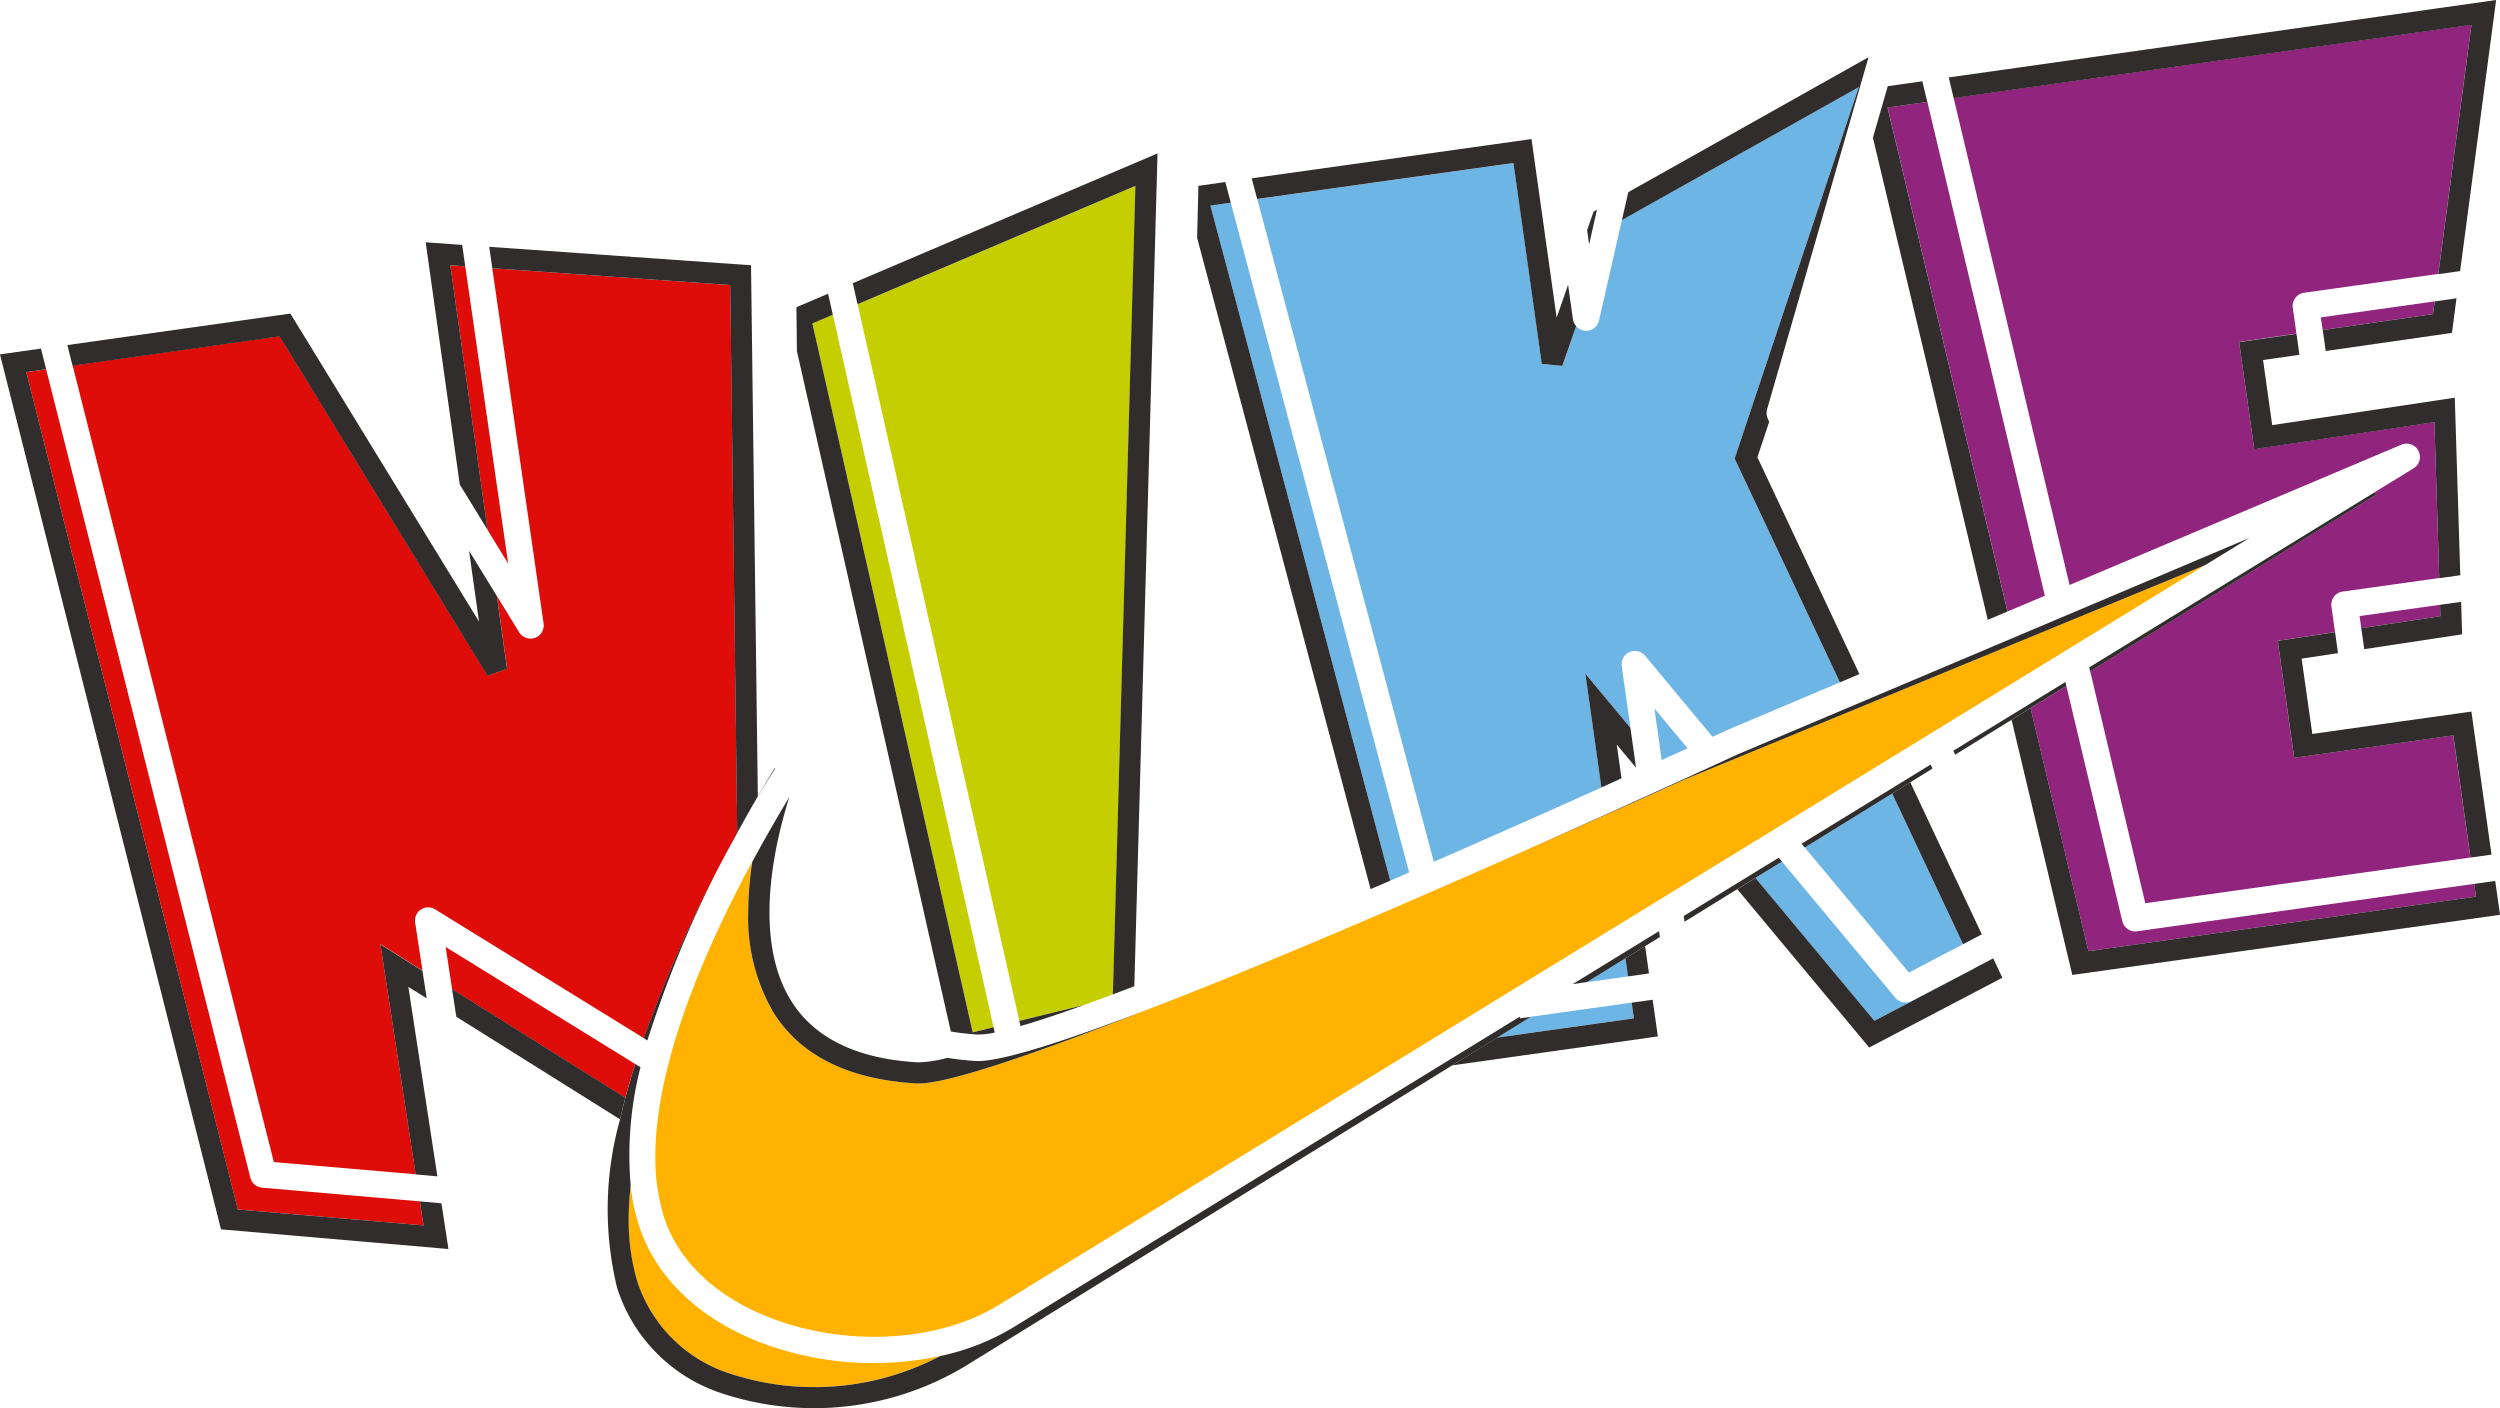 <svg id="DNA_15" xmlns="http://www.w3.org/2000/svg" width="126.999" height="71.546" viewBox="0 0 126.999 71.546">
  <path id="패스_19648" data-name="패스 19648" d="M131.172,197.869c.663.055,8.283.715,9.43.811l-.189-1.223-8.006-.695a.668.668,0,0,1-.6-.5l-10.376-41.073-1.011.144c.287,1.12,10.567,41.82,10.749,42.541" transform="translate(-119.087 -136.428)" fill="#de0d09"/>
  <path id="패스_19649" data-name="패스 19649" d="M154.981,160.619l1.048,1.711c-.486-3.364-1.61-11.148-2.18-15.1l-.76-.055,1.892,13.446" transform="translate(-130.214 -133.699)" fill="#de0d09"/>
  <path id="패스_19650" data-name="패스 19650" d="M153.058,201.842l8.8,5.516q.227-.859.5-1.718c-1.85-1.143-7.964-4.918-9.627-5.943.07.457.187,1.22.328,2.145" transform="translate(-130.092 -151.591)" fill="#de0d09"/>
  <path id="패스_19651" data-name="패스 19651" d="M157.393,148.257c-.689-.05-8.24-.581-12.085-.853l2.607,18.048a.89.89,0,0,1,.007.094.672.672,0,0,1-.442.634.683.683,0,0,1-.806-.281l-1.133-1.85.522,3.7-.991.352s-10.21-16.662-10.566-17.248l-10.517,1.487c2.041,8.084,10.024,39.676,10.223,40.47l7.206.622c-.639-4.159-1.791-11.69-1.791-11.69l2.136,1.339-.373-2.436a.778.778,0,0,1-.007-.1.668.668,0,0,1,1.025-.57l10.6,6.541a70.914,70.914,0,0,1,4.747-10.432c-.16-12.482-.349-27.27-.357-27.827" transform="translate(-120.301 -133.778)" fill="#de0d09"/>
  <path id="패스_19652" data-name="패스 19652" d="M168.682,175.522c.386-.7.742-1.329,1.051-1.857l-.346-26.975-13.3-.937q.064.449.157,1.089c3.845.272,11.4.8,12.084.853.009.557.2,15.345.357,27.827" transform="translate(-131.235 -133.215)" fill="#302d2c"/>
  <path id="패스_19653" data-name="패스 19653" d="M139.911,198.138c-1.147-.1-8.766-.756-9.43-.81-.182-.721-10.462-41.42-10.75-42.541l1.011-.144-.265-1.049-2.082.294,11.229,44.448,11.554,1s-.144-.939-.355-2.321l-1.1-.1c.093.607.161,1.044.189,1.222" transform="translate(-118.397 -135.886)" fill="#302d2c"/>
  <path id="패스_19654" data-name="패스 19654" d="M153.227,202.95c.067.436.139.909.215,1.4l8.316,5.21q.127-.548.272-1.1l-8.8-5.516" transform="translate(-130.262 -152.699)" fill="#302d2c"/>
  <path id="패스_19655" data-name="패스 19655" d="M149.5,211.179l1.1.1c-.536-3.5-1.287-8.409-1.476-9.627l.933.585c-.077-.5-.149-.971-.216-1.4l-2.136-1.339s1.152,7.531,1.791,11.69" transform="translate(-128.38 -151.52)" fill="#302d2c"/>
  <path id="패스_19656" data-name="패스 19656" d="M144.933,169.288l.991-.352s-.212-1.507-.521-3.7c-.4-.648-.878-1.433-1.411-2.3.212,1.5.392,2.778.507,3.6-2.069-3.376-9.584-15.647-9.584-15.647l-11.329,1.6.264,1.049c3.616-.512,10.039-1.42,10.517-1.487.356.586,10.566,17.248,10.566,17.248" transform="translate(-120.165 -134.96)" fill="#302d2c"/>
  <path id="패스_19657" data-name="패스 19657" d="M152.443,146.571l.76.055-.157-1.089-1.854-.131.093.657,1.639,11.649,1.412,2.3c-.793-5.636-1.789-12.711-1.892-13.446" transform="translate(-129.568 -133.097)" fill="#302d2c"/>
  <path id="패스_19658" data-name="패스 19658" d="M197.44,182.128c.083-2.974,1.1-39.527,1.145-41.072l-14.114,6.013c1.586,7.028,7.066,31.314,8.214,36.407l3.3-.812c.463-.165.951-.347,1.456-.536" transform="translate(-140.904 -131.615)" fill="#c5ce00"/>
  <path id="패스_19659" data-name="패스 19659" d="M180.986,151.428c.191.844,7.913,34.985,8.145,36.015l1.058-.262-8.164-36.2-1.039.442" transform="translate(-139.717 -134.998)" fill="#c5ce00"/>
  <path id="패스_19660" data-name="패스 19660" d="M187.6,186.846a12.75,12.75,0,0,0,1.343.153,3.847,3.847,0,0,0,.887-.1l-.061-.27-1.058.262c-.232-1.03-7.954-35.171-8.145-36.015l1.039-.442-.241-1.068-1.608.685.024,2.227Z" transform="translate(-139.298 -134.446)" fill="#302d2c"/>
  <path id="패스_19661" data-name="패스 19661" d="M197.315,181.276q.53-.2,1.087-.413l1.18-42.309-.773.331L184.1,145.149c.065.289.147.647.242,1.068l14.114-6.013c-.044,1.546-1.062,38.1-1.145,41.072" transform="translate(-140.779 -130.763)" fill="#302d2c"/>
  <path id="패스_19662" data-name="패스 19662" d="M196.928,204.972c.022.1.042.182.059.263.889-.256,1.98-.62,3.24-1.074l-3.3.811" transform="translate(-145.147 -153.111)" fill="#302d2c"/>
  <path id="패스_19663" data-name="패스 19663" d="M231.926,163.249l2.291,2.75-.442-3.14a.674.674,0,0,1,1.183-.527l3.428,4.12.754-.347,5.715-2.417-5.347-11.369s5.535-16.567,6.307-18.87L233.784,140.2c-.509,2.235-1.164,5.108-1.164,5.108a.673.673,0,0,1-.685.522.664.664,0,0,1-.475-.24l-.7,2.023-1.042-.1s-1.3-9.246-1.44-10.207c-.739.106-8.849,1.243-13.018,1.829,1.79,6.716,7.836,29.414,8.968,33.667,2.866-1.249,5.752-2.531,8.516-3.776-.449-3.186-.813-5.774-.813-5.774" transform="translate(-151.391 -129.024)" fill="#6db5e5"/>
  <path id="패스_19664" data-name="패스 19664" d="M246.23,183.941l1.315-.6-1.683-2.019c.134.949.273,1.941.367,2.62" transform="translate(-161.817 -145.331)" fill="#6db5e5"/>
  <path id="패스_19665" data-name="패스 19665" d="M212.685,142.355l-1.037.146c.217.812,5.882,22.073,9.138,34.292l.96-.415Z" transform="translate(-150.162 -132.058)" fill="#6db5e5"/>
  <path id="패스_19666" data-name="패스 19666" d="M257.445,190.616c1.366,1.641,4.793,5.758,5.289,6.352l2.75-1.441-3.6-7.653Z" transform="translate(-165.762 -147.563)" fill="#6db5e5"/>
  <path id="패스_19667" data-name="패스 19667" d="M240.688,204.784c-.015-.1-.055-.388-.113-.8l-5.131.72-1.707,1.054,6.951-.978" transform="translate(-157.686 -153.052)" fill="#6db5e5"/>
  <path id="패스_19668" data-name="패스 19668" d="M259.686,201.207c.618-.32,4.358-2.285,5.083-2.664l-.005-.011-3.182,1.668a.68.68,0,0,1-.83-.163l-5.759-6.917-1.348.832c3.06,3.674,5.812,6.979,6.041,7.256" transform="translate(-164.468 -149.35)" fill="#6db5e5"/>
  <path id="패스_19669" data-name="패스 19669" d="M240.648,201.783l2.094-.293q-.061-.43-.129-.92Z" transform="translate(-160.04 -151.888)" fill="#6db5e5"/>
  <path id="패스_19670" data-name="패스 19670" d="M264.178,187.58l3.6,7.653.953-.5c-.866-1.842-2.189-4.655-3.632-7.723Z" transform="translate(-168.056 -147.269)" fill="#302d2c"/>
  <path id="패스_19671" data-name="패스 19671" d="M243.627,200.249c.046.326.09.634.129.92l1.066-.149c-.061-.437-.127-.9-.195-1.389Z" transform="translate(-161.055 -151.568)" fill="#302d2c"/>
  <path id="패스_19672" data-name="패스 19672" d="M241.182,142.888l-.178.1-.328.943q.051.369.1.729c.137-.6.276-1.209.4-1.771" transform="translate(-160.05 -132.239)" fill="#302d2c"/>
  <path id="패스_19673" data-name="패스 19673" d="M243.113,183.418l-.284-2.023-2.29-2.75s.363,2.588.813,5.774l1.023-.462c-.1-.709-.183-1.3-.242-1.715l.98,1.176" transform="translate(-160.003 -144.419)" fill="#302d2c"/>
  <path id="패스_19674" data-name="패스 19674" d="M239.509,204.706l-6.951.978-2.283,1.41,10.45-1.469s-.1-.728-.263-1.865l-1.066.15c.058.409.1.692.113.8" transform="translate(-156.507 -152.975)" fill="#302d2c"/>
  <path id="패스_19675" data-name="패스 19675" d="M219.438,176.68l1-.429c-3.256-12.219-8.921-33.48-9.138-34.293l1.037-.146-.279-1.049-1.367.192-.064,2.645Z" transform="translate(-149.813 -131.515)" fill="#302d2c"/>
  <path id="패스_19676" data-name="패스 19676" d="M229.568,148.875l1.042.1s.308-.881.706-2.022a.661.661,0,0,1-.164-.34s-.1-.713-.248-1.76c-.2.581-.4,1.158-.582,1.669l-1.276-9.07-14.216,1.995c.077.284.169.635.28,1.048,4.168-.586,12.279-1.724,13.018-1.828.136.961,1.44,10.207,1.44,10.207" transform="translate(-151.246 -130.388)" fill="#302d2c"/>
  <path id="패스_19677" data-name="패스 19677" d="M264.292,198.973c-.725.379-4.465,2.343-5.083,2.664-.229-.276-2.981-3.582-6.041-7.256l-.924.571,6.7,8.041,6.765-3.545s-.168-.358-.464-.985l-.953.5.005.011" transform="translate(-163.99 -149.78)" fill="#302d2c"/>
  <path id="패스_19678" data-name="패스 19678" d="M249.081,151.533l5.347,11.369.993-.42c-2.683-5.7-5.1-10.846-5.183-11.014l.6-1.806-.072-.154a.7.7,0,0,1-.061-.289.734.734,0,0,1,.025-.188s3.829-13.285,5.154-17.886L243.68,138c-.094.407-.205.9-.324,1.418l12.032-6.753c-.771,2.3-6.307,18.87-6.307,18.87" transform="translate(-160.963 -128.239)" fill="#302d2c"/>
  <path id="패스_19679" data-name="패스 19679" d="M304.273,173.333l-4.087.572c.024.167.055.383.088.616l4.016-.609c0-.1-.008-.3-.017-.58" transform="translate(-180.321 -142.61)" fill="#91247d"/>
  <path id="패스_19680" data-name="패스 19680" d="M292.526,150.3a.675.675,0,0,1-.246.881l-1.972,1.209.063.125-14.522,8.972c.616,2.587,2.586,10.874,2.8,11.789.855-.123,11.268-1.586,16.516-2.324-.316-2.244-.785-5.58-.871-6.206-.93.134-8.084,1.137-8.084,1.137l-.835-5.942,2.912-.441-.182-1.3a.577.577,0,0,1-.006-.092.669.669,0,0,1,.58-.666l4.9-.688c-.082-2.675-.222-7.169-.245-7.924-1.051.156-9.151,1.373-9.151,1.373l-.769-5.444,2.914-.42-.186-1.314a.674.674,0,0,1-.007-.1.643.643,0,0,1,.138-.4.662.662,0,0,1,.443-.264l6.816-.955c.508-3.817,1.556-11.691,1.686-12.662-1.054.149-18.739,2.651-26.305,3.719,1.272,5.34,5.08,21.346,5.889,24.745l16.86-7.129a.673.673,0,0,1,.86.312" transform="translate(-169.669 -127.391)" fill="#91247d"/>
  <path id="패스_19681" data-name="패스 19681" d="M297.3,151.41l5.6-.808c.011-.08.042-.31.086-.646-2.42.34-5.156.725-5.781.814.026.181.057.4.091.64" transform="translate(-179.307 -134.647)" fill="#91247d"/>
  <path id="패스_19682" data-name="패스 19682" d="M277.778,193.058l19.688-2.771c-.016-.121-.049-.351-.091-.649l-17.122,2.41a.676.676,0,0,1-.753-.513l-2.843-11.951-1.819,1.125c1.606,6.747,2.862,12.025,2.939,12.349" transform="translate(-171.687 -144.739)" fill="#91247d"/>
  <path id="패스_19683" data-name="패스 19683" d="M269.919,160.472l1.894-.8-5.969-25.087-2.02.284c.148.628,3.324,13.969,6.094,25.6" transform="translate(-167.935 -129.41)" fill="#91247d"/>
  <path id="패스_19684" data-name="패스 19684" d="M304.142,149.72l-1.108.156c-.045.337-.075.567-.086.647l-5.6.807c.047.334.1.7.15,1.067l6.414-.921Z" transform="translate(-179.353 -134.566)" fill="#302d2c"/>
  <path id="패스_19685" data-name="패스 19685" d="M296.968,190.867l-19.688,2.771c-.078-.324-1.334-5.6-2.939-12.35l-.965.6,3.085,12.959,21.727-3.055-.243-1.721-1.069.151c.043.3.075.529.092.65" transform="translate(-171.189 -145.32)" fill="#302d2c"/>
  <path id="패스_19686" data-name="패스 19686" d="M304.335,173.835l-4.017.608c.047.324.1.69.151,1.066l4.972-.754-.051-1.65-1.071.151c.008.278.014.481.016.58" transform="translate(-180.366 -142.532)" fill="#302d2c"/>
  <path id="패스_19687" data-name="패스 19687" d="M291.675,158.317s8.1-1.217,9.151-1.373c.023.755.162,5.25.245,7.925l1.071-.15-.28-9.019s-8.321,1.253-9.275,1.393c-.1-.713-.367-2.6-.465-3.308l1.848-.264-.15-1.066-2.914.42Z" transform="translate(-177.16 -135.497)" fill="#302d2c"/>
  <path id="패스_19688" data-name="패스 19688" d="M268.531,160.355l1-.425c-2.769-11.635-5.945-24.976-6.094-25.6l2.02-.284-.25-1.049-1.758.249c-.23.8-.486,1.685-.754,2.618Z" transform="translate(-167.552 -128.868)" fill="#302d2c"/>
  <path id="패스_19689" data-name="패스 19689" d="M294.719,181.823s7.155-1,8.085-1.137c.086.627.555,3.961.87,6.207l1.069-.151-1.022-7.267s-7.156,1-8.082,1.137c-.11-.744-.438-3.09-.543-3.826l1.849-.279-.15-1.066-2.912.441Z" transform="translate(-178.175 -143.328)" fill="#302d2c"/>
  <path id="패스_19690" data-name="패스 19690" d="M293.406,140.665l1.107-.156,1.831-13.771-.7.1-27.108,3.833c.066.276.15.63.25,1.05,7.566-1.069,25.252-3.57,26.305-3.719-.131.971-1.178,8.845-1.686,12.662" transform="translate(-169.541 -126.738)" fill="#302d2c"/>
  <path id="패스_19691" data-name="패스 19691" d="M173.661,226.09c-3.252-1.229-5.505-3.39-6.341-6.1a10.339,10.339,0,0,1-.392-1.946c-.057.571-.1,1.135-.1,1.679a10.906,10.906,0,0,0,.436,3.208,7.289,7.289,0,0,0,4.625,4.66,13.737,13.737,0,0,0,10.752-.862,16.228,16.228,0,0,1-8.984-.642" transform="translate(-134.896 -157.841)" fill="#ffb200"/>
  <path id="패스_19692" data-name="패스 19692" d="M213.134,184.748c-6.023,2.676-13.386,5.858-19.117,8.058-5.682,2.242-10.407,3.886-11.867,3.8-3.458-.2-5.909-1.419-7.284-3.638a9.546,9.546,0,0,1-1.266-5.084,16.721,16.721,0,0,1,.207-2.539c-2.39,4.434-4.918,10.239-4.918,14.968a10.225,10.225,0,0,0,.415,3.007c.715,2.3,2.679,4.161,5.531,5.233,3.847,1.451,8.462,1.174,11.487-.684,0,0,46.08-28.261,61.294-37.595-10.372,4.273-26.445,10.891-26.445,10.891-.418.19-3.622,1.64-8.039,3.581" transform="translate(-135.597 -141.569)" fill="#ffb200"/>
  <path id="패스_19693" data-name="패스 19693" d="M174.66,185.881c-.206.334-.5.822-.87,1.453-.31.529-.665,1.157-1.052,1.858a70.924,70.924,0,0,0-4.746,10.432l.187.116a58.563,58.563,0,0,1,6.48-13.793v-.065" transform="translate(-135.292 -146.884)" fill="#302d2c"/>
  <path id="패스_19694" data-name="패스 19694" d="M240.279,201.072l1.965-1.214,1-.618.749-.462c-.016-.1-.028-.2-.043-.3l-4.385,2.69.713-.1" transform="translate(-159.672 -151.177)" fill="#302d2c"/>
  <path id="패스_19695" data-name="패스 19695" d="M257.363,189.858l4.439-2.742.922-.57,1.126-.7c-.034-.071-.066-.139-.1-.2l-6.55,4.019.159.192" transform="translate(-165.68 -146.805)" fill="#302d2c"/>
  <path id="패스_19696" data-name="패스 19696" d="M212.1,205.075l-.546.076-.012-.084-25.766,15.806a12.014,12.014,0,0,1-3.685,1.437,13.735,13.735,0,0,1-10.752.862,7.29,7.29,0,0,1-4.625-4.66,10.884,10.884,0,0,1-.437-3.208c0-.544.04-1.108.1-1.679a17.983,17.983,0,0,1,.5-5.991l-.267-.165q-.27.858-.5,1.718-.146.551-.272,1.1a16.9,16.9,0,0,0-.152,8.545,8.275,8.275,0,0,0,5.275,5.353,14.913,14.913,0,0,0,12.418-1.367l24.731-15.277,2.283-1.409Z" transform="translate(-134.34 -153.42)" fill="#302d2c"/>
  <path id="패스_19697" data-name="패스 19697" d="M253.109,193.018l-.163-.2-4.83,2.963.041.291,2.68-1.656.924-.571Z" transform="translate(-162.584 -149.249)" fill="#302d2c"/>
  <path id="패스_19698" data-name="패스 19698" d="M293.865,164.656l-14.507,8.9c.014.063.03.126.047.2l14.523-8.972Z" transform="translate(-173.226 -139.654)" fill="#302d2c"/>
  <path id="패스_19699" data-name="패스 19699" d="M274.631,179.479l-.048-.2-5.695,3.493.094.2,2.866-1.771.965-.6Z" transform="translate(-169.66 -144.635)" fill="#302d2c"/>
  <path id="패스_19700" data-name="패스 19700" d="M177.3,199.053c1.375,2.219,3.825,3.439,7.283,3.638,1.46.084,6.185-1.56,11.867-3.8-4.267,1.638-7.629,2.731-8.851,2.66a14.292,14.292,0,0,1-1.449-.162,5.863,5.863,0,0,1-1.5.231c-3.087-.177-5.251-1.23-6.43-3.123-1.966-3.163-.849-7.965-.09-10.357-.582.963-1.226,2.072-1.884,3.294a16.727,16.727,0,0,0-.208,2.539,9.545,9.545,0,0,0,1.267,5.084" transform="translate(-138.03 -147.653)" fill="#302d2c"/>
  <path id="패스_19701" data-name="패스 19701" d="M235.991,184.032c4.417-1.941,7.621-3.391,8.039-3.581,0,0,16.073-6.618,26.445-10.891l2.26-1.386c-10.134,4.285-26,11-25.986,10.989-1.179.545-5.446,2.51-10.757,4.869" transform="translate(-158.454 -140.853)" fill="#302d2c"/>
</svg>
